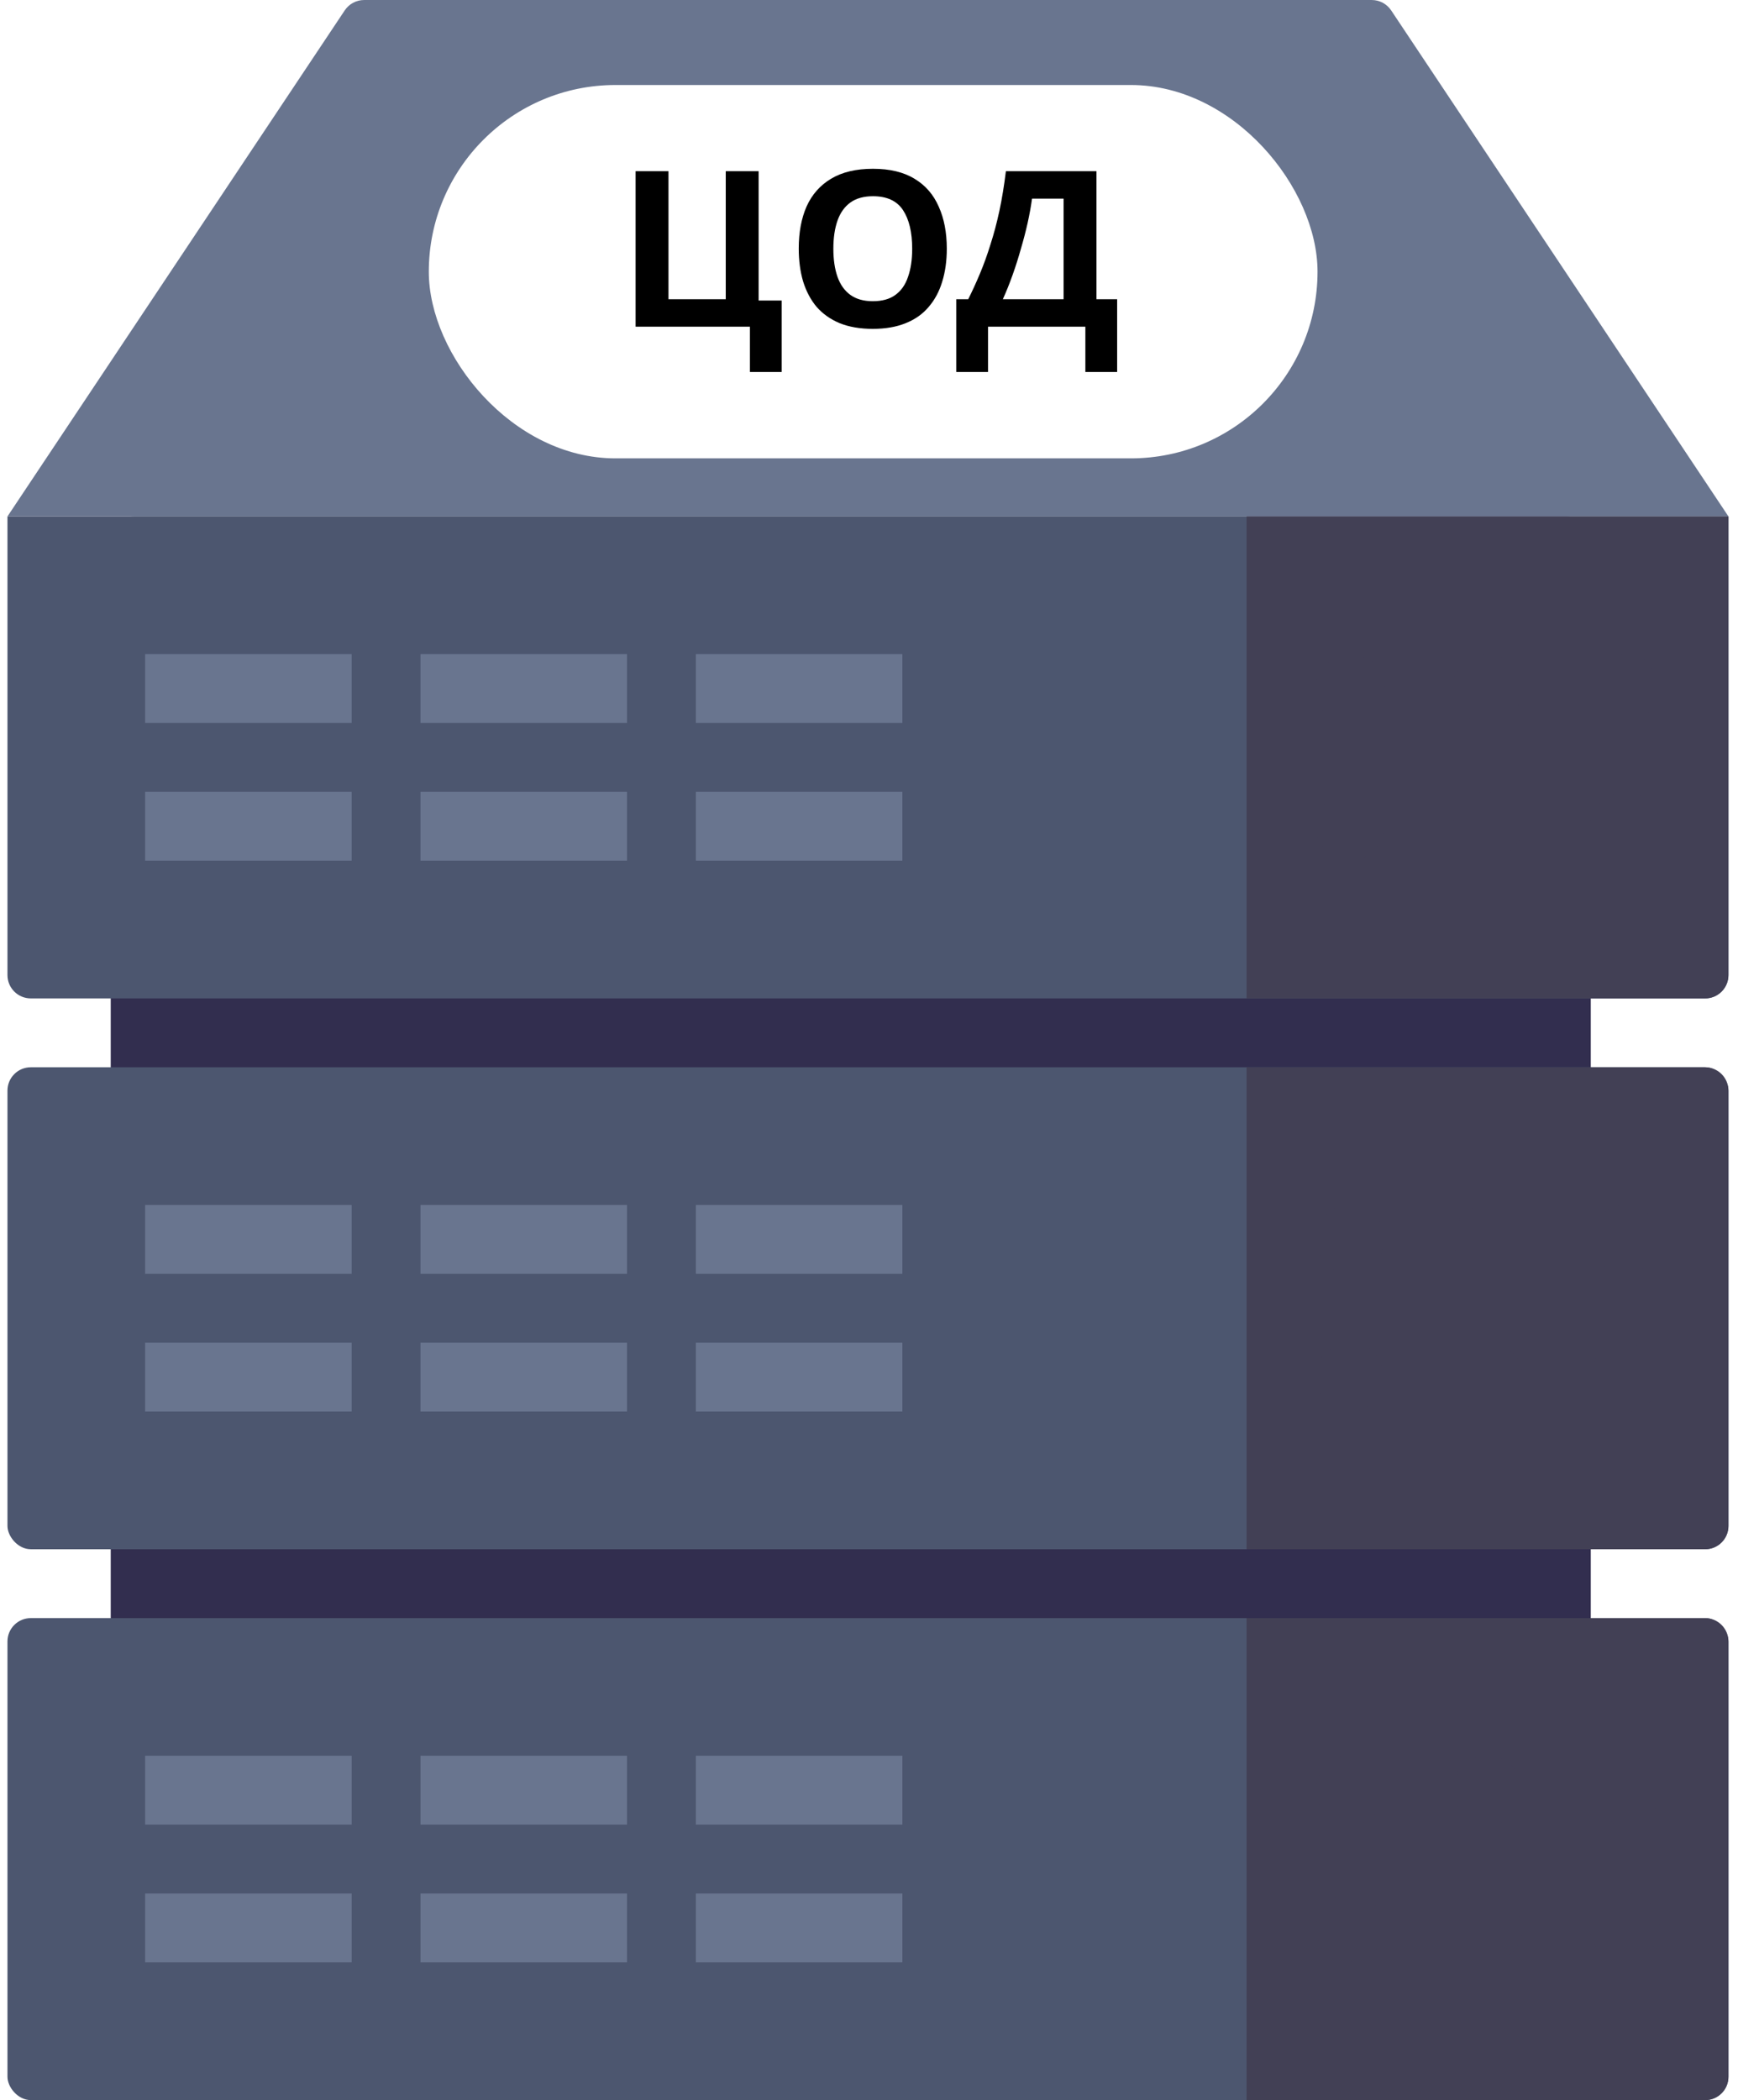 <svg width="149" height="180" viewBox="0 0 149 180" fill="none" xmlns="http://www.w3.org/2000/svg">
<rect x="9.493" y="44.263" width="126.885" height="135.737" rx="2" fill="#322E4F"/>
<path d="M0.64 44.263H148.18V83.574C148.18 84.679 147.285 85.574 146.18 85.574H2.64C1.535 85.574 0.64 84.679 0.64 83.574V44.263Z" fill="#4C566F"/>
<rect x="12.442" y="56.066" width="17.705" height="5.902" fill="#69758F"/>
<rect x="36.049" y="56.066" width="17.705" height="5.902" fill="#69758F"/>
<rect x="59.656" y="56.066" width="17.705" height="5.902" fill="#69758F"/>
<rect x="12.442" y="67.87" width="17.705" height="5.902" fill="#69758F"/>
<rect x="36.049" y="67.87" width="17.705" height="5.902" fill="#69758F"/>
<rect x="59.656" y="67.87" width="17.705" height="5.902" fill="#69758F"/>
<path d="M0.64 44.263H148.18L119.266 0.891C118.895 0.335 118.27 0.001 117.602 0.001H31.218C30.549 0.001 29.925 0.335 29.554 0.891L0.64 44.263Z" fill="#69758F"/>
<rect x="0.64" y="91.476" width="147.541" height="41.311" rx="2" fill="#4C566F"/>
<rect x="12.442" y="103.279" width="17.705" height="5.902" fill="#69758F"/>
<rect x="36.049" y="103.279" width="17.705" height="5.902" fill="#69758F"/>
<rect x="59.656" y="103.279" width="17.705" height="5.902" fill="#69758F"/>
<rect x="12.442" y="115.083" width="17.705" height="5.902" fill="#69758F"/>
<rect x="36.049" y="115.083" width="17.705" height="5.902" fill="#69758F"/>
<rect x="59.656" y="115.083" width="17.705" height="5.902" fill="#69758F"/>
<rect x="0.64" y="138.689" width="147.541" height="41.311" rx="2" fill="#4C566F"/>
<rect x="12.443" y="150.49" width="17.705" height="5.902" fill="#69758F"/>
<rect x="36.05" y="150.49" width="17.705" height="5.902" fill="#69758F"/>
<rect x="59.657" y="150.49" width="17.705" height="5.902" fill="#69758F"/>
<rect x="12.443" y="162.294" width="17.705" height="5.902" fill="#69758F"/>
<rect x="36.05" y="162.294" width="17.705" height="5.902" fill="#69758F"/>
<rect x="59.657" y="162.294" width="17.705" height="5.902" fill="#69758F"/>
<path d="M106.869 44.263H148.18V83.574C148.18 84.679 147.285 85.574 146.18 85.574H106.869V44.263Z" fill="#424055"/>
<circle cx="115.721" cy="59.017" r="2.951" fill="#424055"/>
<circle cx="127.524" cy="59.017" r="2.951" fill="#424055"/>
<circle cx="139.328" cy="59.017" r="2.951" fill="#424055"/>
<circle cx="115.721" cy="70.821" r="2.951" fill="#424055"/>
<circle cx="127.524" cy="70.821" r="2.951" fill="#424055"/>
<circle cx="139.328" cy="70.821" r="2.951" fill="#424055"/>
<path d="M106.869 91.476H146.181C147.285 91.476 148.18 92.371 148.18 93.476V130.787C148.18 131.892 147.285 132.787 146.18 132.787H106.869V91.476Z" fill="#424055"/>
<circle cx="115.721" cy="106.23" r="2.951" fill="#424055"/>
<circle cx="127.524" cy="106.23" r="2.951" fill="#424055"/>
<circle cx="139.328" cy="106.23" r="2.951" fill="#424055"/>
<circle cx="115.721" cy="118.034" r="2.951" fill="#424055"/>
<circle cx="127.524" cy="118.034" r="2.951" fill="#424055"/>
<circle cx="139.328" cy="118.034" r="2.951" fill="#424055"/>
<path d="M106.869 138.689H146.181C147.285 138.689 148.18 139.585 148.18 140.689V178.001C148.18 179.105 147.285 180.001 146.18 180.001H106.869V138.689Z" fill="#424055"/>
<circle cx="115.721" cy="153.441" r="2.951" fill="#424055"/>
<circle cx="127.524" cy="153.441" r="2.951" fill="#424055"/>
<circle cx="139.327" cy="153.441" r="2.951" fill="#424055"/>
<circle cx="115.721" cy="165.245" r="2.951" fill="#424055"/>
<circle cx="127.524" cy="165.245" r="2.951" fill="#424055"/>
<circle cx="139.327" cy="165.245" r="2.951" fill="#424055"/>
<g filter="url(#filter0_d_399_4187)">
<rect x="36.762" y="5" width="76.191" height="32" rx="16" fill="white"/>
</g>
<path d="M67.016 25.76V31.883H64.291V28H54.491V14.672H57.309V25.648H62.219V14.672H65.037V25.76H67.016ZM81.17 21.317C81.17 22.35 81.04 23.29 80.778 24.136C80.529 24.97 80.144 25.692 79.621 26.301C79.111 26.911 78.451 27.378 77.642 27.701C76.846 28.025 75.906 28.187 74.823 28.187C73.741 28.187 72.795 28.025 71.986 27.701C71.19 27.365 70.53 26.899 70.007 26.301C69.497 25.692 69.112 24.964 68.85 24.117C68.601 23.271 68.477 22.332 68.477 21.299C68.477 19.917 68.701 18.716 69.149 17.696C69.609 16.676 70.306 15.885 71.24 15.325C72.185 14.753 73.386 14.467 74.842 14.467C76.286 14.467 77.474 14.753 78.407 15.325C79.341 15.885 80.031 16.682 80.48 17.715C80.94 18.735 81.17 19.936 81.17 21.317ZM71.445 21.317C71.445 22.251 71.563 23.053 71.799 23.725C72.036 24.397 72.403 24.914 72.901 25.275C73.399 25.636 74.04 25.816 74.823 25.816C75.632 25.816 76.279 25.636 76.765 25.275C77.263 24.914 77.624 24.397 77.847 23.725C78.084 23.053 78.202 22.251 78.202 21.317C78.202 19.911 77.941 18.81 77.418 18.013C76.895 17.217 76.037 16.819 74.842 16.819C74.046 16.819 73.399 16.999 72.901 17.36C72.403 17.721 72.036 18.237 71.799 18.909C71.563 19.581 71.445 20.384 71.445 21.317ZM94.001 14.672V25.648H95.774V31.883H93.049V28H84.705V31.883H81.98V25.648H83.006C83.355 24.951 83.691 24.217 84.014 23.445C84.338 22.674 84.637 21.846 84.91 20.963C85.197 20.079 85.452 19.121 85.676 18.088C85.9 17.043 86.086 15.904 86.236 14.672H94.001ZM88.476 17.024C88.389 17.671 88.264 18.362 88.102 19.096C87.941 19.818 87.748 20.558 87.524 21.317C87.312 22.076 87.076 22.823 86.814 23.557C86.553 24.292 86.273 24.988 85.974 25.648H91.182V17.024H88.476Z" fill="black"/>
<defs>
<filter id="filter0_d_399_4187" x="35.238" y="5" width="79.238" height="35.809" filterUnits="userSpaceOnUse" color-interpolation-filters="sRGB">
<feFlood flood-opacity="0" result="BackgroundImageFix"/>
<feColorMatrix in="SourceAlpha" type="matrix" values="0 0 0 0 0 0 0 0 0 0 0 0 0 0 0 0 0 0 127 0" result="hardAlpha"/>
<feOffset dy="2.286"/>
<feGaussianBlur stdDeviation="0.762"/>
<feComposite in2="hardAlpha" operator="out"/>
<feColorMatrix type="matrix" values="0 0 0 0 0 0 0 0 0 0 0 0 0 0 0 0 0 0 0.25 0"/>
<feBlend mode="normal" in2="BackgroundImageFix" result="effect1_dropShadow_399_4187"/>
<feBlend mode="normal" in="SourceGraphic" in2="effect1_dropShadow_399_4187" result="shape"/>
</filter>
</defs>
</svg>
